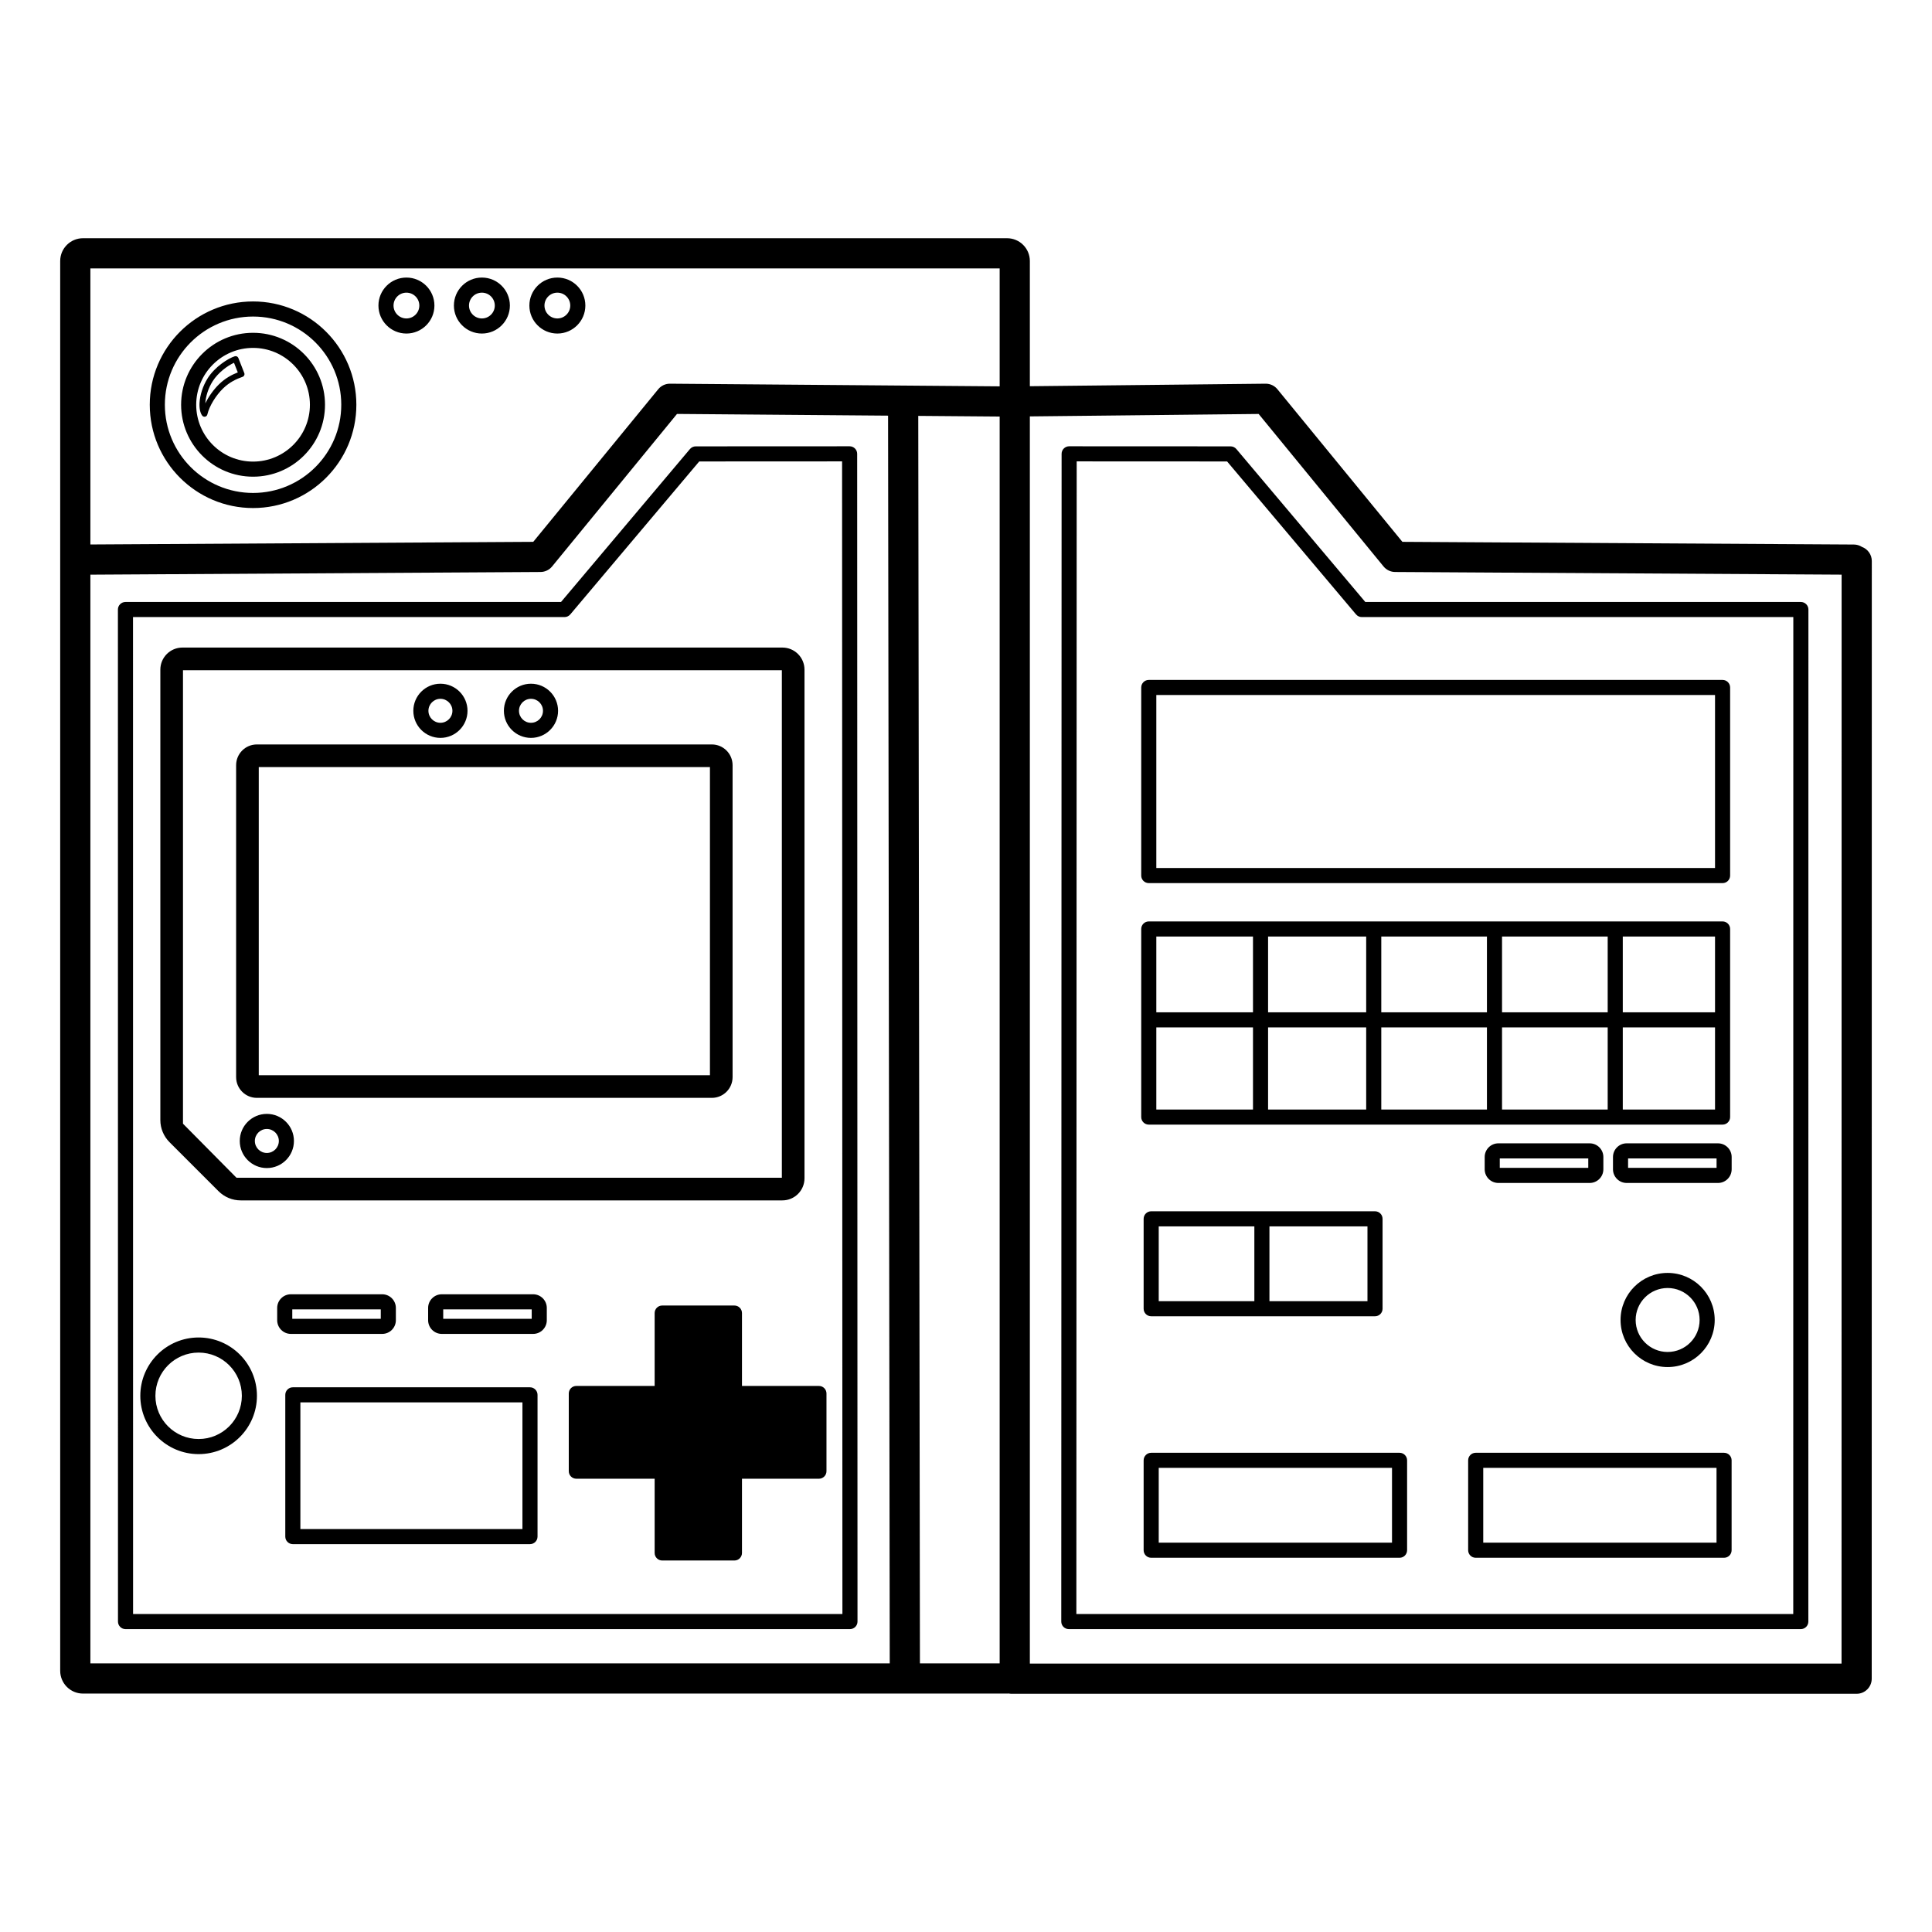 <?xml version="1.0" encoding="UTF-8" standalone="no"?>
<!DOCTYPE svg PUBLIC "-//W3C//DTD SVG 1.1//EN" "http://www.w3.org/Graphics/SVG/1.1/DTD/svg11.dtd">
<svg width="100%" height="100%" viewBox="0 0 256 256" version="1.1" xmlns="http://www.w3.org/2000/svg" xmlns:xlink="http://www.w3.org/1999/xlink" xml:space="preserve" xmlns:serif="http://www.serif.com/" style="fill-rule:evenodd;clip-rule:evenodd;stroke-linejoin:round;stroke-miterlimit:2;">
    <g transform="matrix(1,0,0,1,-0.376,-0.865)">
        <path d="M134.042,225.265C133.967,225.27 133.892,225.273 133.816,225.273L11.373,225.273C9.704,225.273 8.352,223.92 8.352,222.252L8.352,35.452C8.352,33.784 9.704,32.431 11.373,32.431L133.816,32.431C135.484,32.431 136.837,33.784 136.837,35.452L136.837,52.04L168.071,51.707C168.678,51.7 169.255,51.97 169.64,52.44L186.201,72.662L246.027,73.018C246.416,73.02 246.779,73.134 247.086,73.329C247.852,73.609 248.4,74.345 248.4,75.208L248.389,223.3C248.389,224.405 247.494,225.3 246.389,225.3L134.418,225.3C134.289,225.3 134.163,225.288 134.042,225.265ZM118.05,55.94L90.083,55.714L73.533,75.923C73.156,76.384 72.593,76.653 71.997,76.656L12.352,77.011L12.352,221.273L118.271,221.273L118.05,55.94ZM17,80.631L74.714,80.631L91.798,60.366C91.988,60.141 92.267,60.011 92.562,60.01L112.956,60C113.221,60 113.476,60.105 113.663,60.293C113.851,60.48 113.956,60.734 113.956,61L114,215.73C114,215.996 113.895,216.25 113.707,216.438C113.52,216.625 113.265,216.731 113,216.731L17.009,216.731C16.457,216.731 16.009,216.283 16.009,215.731L16,81.631C16,81.365 16.105,81.111 16.293,80.924C16.48,80.736 16.735,80.631 17,80.631ZM18,82.631L18.009,214.731C18.009,214.731 112,214.731 112,214.731L111.957,62L93.027,62.01L75.943,82.275C75.753,82.501 75.473,82.631 75.178,82.631L18,82.631ZM106.976,89.598L106.976,156.995C106.976,158.612 105.665,159.923 104.047,159.923L32.27,159.923C31.169,159.923 30.113,159.486 29.335,158.707L22.838,152.21C22.06,151.432 21.622,150.376 21.622,149.276L21.622,89.598C21.622,87.981 22.933,86.67 24.55,86.67L104.047,86.67C105.665,86.67 106.976,87.981 106.976,89.598ZM31.713,156.923L103.976,156.923L103.976,89.67L24.622,89.67L24.622,149.76L31.713,156.923ZM97.447,102.257L97.447,143.589C97.447,145.107 96.217,146.338 94.699,146.338L34.411,146.338C32.893,146.338 31.663,145.107 31.663,143.589L31.663,102.257C31.663,100.739 32.893,99.508 34.411,99.508L94.699,99.508C96.217,99.508 97.447,100.739 97.447,102.257ZM34.663,143.338L94.447,143.338L94.447,102.508L34.663,102.508L34.663,143.338ZM70.734,91.461C72.715,91.461 74.324,93.069 74.324,95.05C74.324,97.031 72.715,98.639 70.734,98.639C68.754,98.639 67.145,97.031 67.145,95.05C67.145,93.069 68.754,91.461 70.734,91.461ZM70.734,93.461C69.857,93.461 69.145,94.173 69.145,95.05C69.145,95.927 69.857,96.639 70.734,96.639C71.612,96.639 72.324,95.927 72.324,95.05C72.324,94.173 71.612,93.461 70.734,93.461ZM58.734,91.461C60.715,91.461 62.324,93.069 62.324,95.05C62.324,97.031 60.715,98.639 58.734,98.639C56.754,98.639 55.145,97.031 55.145,95.05C55.145,93.069 56.754,91.461 58.734,91.461ZM58.734,93.461C57.857,93.461 57.145,94.173 57.145,95.05C57.145,95.927 57.857,96.639 58.734,96.639C59.612,96.639 60.324,95.927 60.324,95.05C60.324,94.173 59.612,93.461 58.734,93.461ZM35.734,148.461C37.715,148.461 39.324,150.069 39.324,152.05C39.324,154.031 37.715,155.639 35.734,155.639C33.754,155.639 32.145,154.031 32.145,152.05C32.145,150.069 33.754,148.461 35.734,148.461ZM35.734,150.461C34.857,150.461 34.145,151.173 34.145,152.05C34.145,152.927 34.857,153.639 35.734,153.639C36.612,153.639 37.324,152.927 37.324,152.05C37.324,151.173 36.612,150.461 35.734,150.461ZM26.695,178.088C30.96,178.088 34.422,181.551 34.422,185.816C34.422,190.081 30.96,193.543 26.695,193.543C22.43,193.543 18.968,190.081 18.968,185.816C18.968,181.551 22.43,178.088 26.695,178.088ZM26.695,180.088C23.534,180.088 20.968,182.655 20.968,185.816C20.968,188.977 23.534,191.543 26.695,191.543C29.856,191.543 32.422,188.977 32.422,185.816C32.422,182.655 29.856,180.088 26.695,180.088ZM72.83,174.176L72.83,175.801C72.83,176.801 72.018,177.614 71.018,177.614L58.917,177.614C57.917,177.614 57.105,176.801 57.105,175.801L57.105,174.176C57.105,173.175 57.917,172.363 58.917,172.363L71.018,172.363C72.018,172.363 72.83,173.175 72.83,174.176ZM59.105,174.363L59.105,175.614L70.83,175.614L70.831,174.363L59.105,174.363ZM71.602,185.69L71.602,204.472C71.602,205.025 71.154,205.472 70.602,205.472L39.178,205.472C38.625,205.472 38.178,205.025 38.178,204.472L38.178,185.69C38.178,185.138 38.625,184.69 39.178,184.69L70.602,184.69C71.154,184.69 71.602,185.138 71.602,185.69ZM69.602,186.69L40.178,186.69C40.178,186.69 40.178,203.472 40.178,203.472L69.602,203.472L69.602,186.69ZM87.12,196.804L76.742,196.804C76.19,196.804 75.742,196.356 75.742,195.804L75.742,185.51C75.742,184.957 76.19,184.51 76.742,184.51L87.12,184.51L87.12,174.854C87.12,174.302 87.568,173.854 88.12,173.854L97.692,173.854C98.244,173.854 98.692,174.302 98.692,174.854L98.692,184.51L108.889,184.51C109.441,184.51 109.889,184.957 109.889,185.51L109.889,195.804C109.889,196.356 109.441,196.804 108.889,196.804L98.692,196.804L98.692,206.64C98.692,207.192 98.244,207.64 97.692,207.64L88.12,207.64C87.568,207.64 87.12,207.192 87.12,206.64L87.12,196.804ZM52.83,174.176L52.83,175.801C52.83,176.801 52.018,177.614 51.018,177.614L38.917,177.614C37.917,177.614 37.105,176.801 37.105,175.801L37.105,174.176C37.105,173.175 37.917,172.363 38.917,172.363L51.018,172.363C52.018,172.363 52.83,173.175 52.83,174.176ZM39.105,174.363L39.105,175.614L50.83,175.614L50.831,174.363L39.105,174.363ZM136.837,56.04L136.837,221.3L244.39,221.3L244.4,77.008L185.238,76.656C184.642,76.653 184.08,76.384 183.702,75.923L167.154,55.717L136.837,56.04ZM240,81.631L239.991,215.731C239.991,216.283 239.543,216.731 238.991,216.731L142,216.731C141.735,216.731 141.48,216.625 141.293,216.438C141.105,216.25 141,215.996 141,215.73L141.044,61C141.044,60.734 141.149,60.48 141.337,60.293C141.524,60.105 141.779,60 142.044,60L163.438,60.01C163.733,60.011 164.012,60.141 164.202,60.366C164.202,60.366 181.286,80.631 181.286,80.631L239,80.631C239.265,80.631 239.52,80.736 239.707,80.924C239.895,81.111 240,81.365 240,81.631ZM238,82.631L180.822,82.631C180.527,82.631 180.247,82.501 180.057,82.275C180.057,82.275 162.973,62.01 162.973,62.01C162.973,62.01 143.043,62 143.043,62C143.043,62 143,214.731 143,214.731L237.991,214.731L238,82.631ZM186.824,194.366L186.824,206.278C186.824,206.831 186.376,207.278 185.824,207.278L152.914,207.278C152.361,207.278 151.914,206.831 151.914,206.278L151.914,194.366C151.914,193.814 152.361,193.366 152.914,193.366L185.824,193.366C186.376,193.366 186.824,193.814 186.824,194.366ZM184.824,195.366L153.914,195.366L153.914,205.278L184.824,205.278L184.824,195.366ZM229.626,91.959L229.626,116.882C229.626,117.434 229.178,117.882 228.626,117.882L152.594,117.882C152.042,117.882 151.594,117.434 151.594,116.882L151.594,91.959C151.594,91.407 152.042,90.959 152.594,90.959L228.626,90.959C229.178,90.959 229.626,91.407 229.626,91.959ZM227.626,92.959L153.594,92.959L153.594,115.882L227.626,115.882L227.626,92.959ZM182.573,175.278L152.914,175.278C152.361,175.278 151.914,174.831 151.914,174.278L151.914,162.366C151.914,161.814 152.361,161.366 152.914,161.366L182.573,161.366C183.126,161.366 183.573,161.814 183.573,162.366L183.573,174.278C183.573,174.831 183.126,175.278 182.573,175.278ZM166.584,163.366L153.914,163.366C153.914,163.366 153.914,173.278 153.914,173.278L166.584,173.278L166.584,163.366ZM168.584,173.278L181.573,173.278L181.573,163.366L168.584,163.366L168.584,173.278ZM229.824,194.366L229.824,206.278C229.824,206.831 229.376,207.278 228.824,207.278L195.914,207.278C195.361,207.278 194.914,206.831 194.914,206.278L194.914,194.366C194.914,193.814 195.361,193.366 195.914,193.366L228.824,193.366C229.376,193.366 229.824,193.814 229.824,194.366ZM227.824,195.366L196.914,195.366L196.914,205.278L227.824,205.278L227.824,195.366ZM151.594,148.882L151.594,123.959C151.594,123.407 152.042,122.959 152.594,122.959L228.626,122.959C229.178,122.959 229.626,123.407 229.626,123.959L229.626,148.882C229.626,149.434 229.178,149.882 228.626,149.882L152.594,149.882C152.042,149.882 151.594,149.434 151.594,148.882ZM166.403,137L153.594,137L153.594,147.882L166.403,147.882L166.403,137ZM166.403,124.959L153.594,124.959L153.594,135L166.403,135L166.403,124.959ZM197.403,124.959L183.403,124.959L183.403,135L197.403,135L197.403,124.959ZM181.403,124.959L168.403,124.959L168.403,135L181.403,135L181.403,124.959ZM213.403,124.959L199.403,124.959L199.403,135L213.403,135L213.403,124.959ZM183.403,147.882L197.403,147.882L197.403,137L183.403,137L183.403,147.882ZM215.403,135L227.626,135L227.626,124.959L215.403,124.959L215.403,135ZM168.403,147.882L181.403,147.882L181.403,137L168.403,137L168.403,147.882ZM215.403,147.882L227.626,147.882L227.626,137L215.403,137L215.403,147.882ZM199.403,147.882L213.403,147.882L213.403,137L199.403,137L199.403,147.882ZM221.345,169.533C224.788,169.533 227.583,172.328 227.583,175.771C227.583,179.213 224.788,182.008 221.345,182.008C217.903,182.008 215.108,179.213 215.108,175.771C215.108,172.328 217.903,169.533 221.345,169.533ZM221.345,171.533C219.007,171.533 217.108,173.432 217.108,175.771C217.108,178.109 219.007,180.008 221.345,180.008C223.684,180.008 225.583,178.109 225.583,175.771C225.583,173.432 223.684,171.533 221.345,171.533ZM212.83,154.176L212.83,155.801C212.83,156.801 212.018,157.614 211.018,157.614L198.917,157.614C197.917,157.614 197.105,156.801 197.105,155.801L197.105,154.176C197.105,153.175 197.917,152.363 198.917,152.363L211.018,152.363C212.018,152.363 212.83,153.175 212.83,154.176ZM199.105,154.363L199.105,155.614L210.83,155.614L210.83,154.363L199.105,154.363ZM229.83,154.176L229.83,155.801C229.83,156.801 229.018,157.614 228.018,157.614L215.917,157.614C214.917,157.614 214.105,156.801 214.105,155.801L214.105,154.176C214.105,153.175 214.917,152.363 215.917,152.363L228.018,152.363C229.018,152.363 229.83,153.175 229.83,154.176ZM216.105,154.363L216.105,155.614L227.83,155.614L227.83,154.363L216.105,154.363ZM132.837,52.058L132.837,36.431L12.352,36.431L12.352,73.011L71.034,72.662L87.595,52.44C87.979,51.971 88.553,51.702 89.159,51.707L132.837,52.058ZM54.23,37.643C56.277,37.643 57.939,39.305 57.939,41.352C57.939,43.399 56.277,45.061 54.23,45.061C52.183,45.061 50.521,43.399 50.521,41.352C50.521,39.305 52.183,37.643 54.23,37.643ZM54.23,39.643C53.287,39.643 52.521,40.409 52.521,41.352C52.521,42.295 53.287,43.061 54.23,43.061C55.173,43.061 55.939,42.295 55.939,41.352C55.939,40.409 55.173,39.643 54.23,39.643ZM74.23,37.643C76.277,37.643 77.939,39.305 77.939,41.352C77.939,43.399 76.277,45.061 74.23,45.061C72.183,45.061 70.521,43.399 70.521,41.352C70.521,39.305 72.183,37.643 74.23,37.643ZM74.23,39.643C73.287,39.643 72.521,40.409 72.521,41.352C72.521,42.295 73.287,43.061 74.23,43.061C75.173,43.061 75.939,42.295 75.939,41.352C75.939,40.409 75.173,39.643 74.23,39.643ZM64.23,37.643C66.277,37.643 67.939,39.305 67.939,41.352C67.939,43.399 66.277,45.061 64.23,45.061C62.183,45.061 60.521,43.399 60.521,41.352C60.521,39.305 62.183,37.643 64.23,37.643ZM64.23,39.643C63.287,39.643 62.521,40.409 62.521,41.352C62.521,42.295 63.287,43.061 64.23,43.061C65.173,43.061 65.939,42.295 65.939,41.352C65.939,40.409 65.173,39.643 64.23,39.643ZM33.908,40.809C41.462,40.809 47.595,46.942 47.595,54.496C47.595,62.05 41.462,68.183 33.908,68.183C26.354,68.183 20.221,62.05 20.221,54.496C20.221,46.942 26.354,40.809 33.908,40.809ZM33.908,42.809C27.457,42.809 22.221,48.046 22.221,54.496C22.221,60.946 27.457,66.183 33.908,66.183C40.358,66.183 45.595,60.946 45.595,54.496C45.595,48.046 40.358,42.809 33.908,42.809ZM33.908,44.963C39.169,44.963 43.441,49.234 43.441,54.496C43.441,59.758 39.169,64.029 33.908,64.029C28.646,64.029 24.374,59.758 24.374,54.496C24.374,49.234 28.646,44.963 33.908,44.963ZM33.908,46.963C29.75,46.963 26.374,50.338 26.374,54.496C26.374,58.654 29.75,62.029 33.908,62.029C38.065,62.029 41.441,58.654 41.441,54.496C41.441,50.338 38.065,46.963 33.908,46.963ZM27.167,55.932C26.913,55.591 26.775,54.994 26.814,54.263C26.867,53.28 27.223,52.04 27.915,50.953C28.853,49.48 30.6,48.348 31.486,48.073C31.679,48.013 31.885,48.111 31.959,48.299L32.745,50.294C32.783,50.391 32.78,50.499 32.737,50.594C32.694,50.689 32.614,50.763 32.515,50.798C31.748,51.069 30.814,51.475 29.927,52.342C29,53.249 28.122,54.632 27.85,55.79C27.816,55.935 27.701,56.048 27.554,56.079C27.408,56.109 27.257,56.052 27.167,55.932ZM27.583,54.31C28.033,53.39 28.696,52.469 29.389,51.792C30.234,50.966 31.114,50.513 31.885,50.211L31.626,49.555C31.626,49.555 31.383,48.937 31.383,48.937C30.552,49.313 29.289,50.229 28.564,51.367C27.95,52.332 27.63,53.432 27.583,54.304L27.583,54.31ZM122.271,221.273L132.837,221.273L132.837,56.059L122.05,55.972L122.271,221.273Z"/>
    </g>
</svg>
